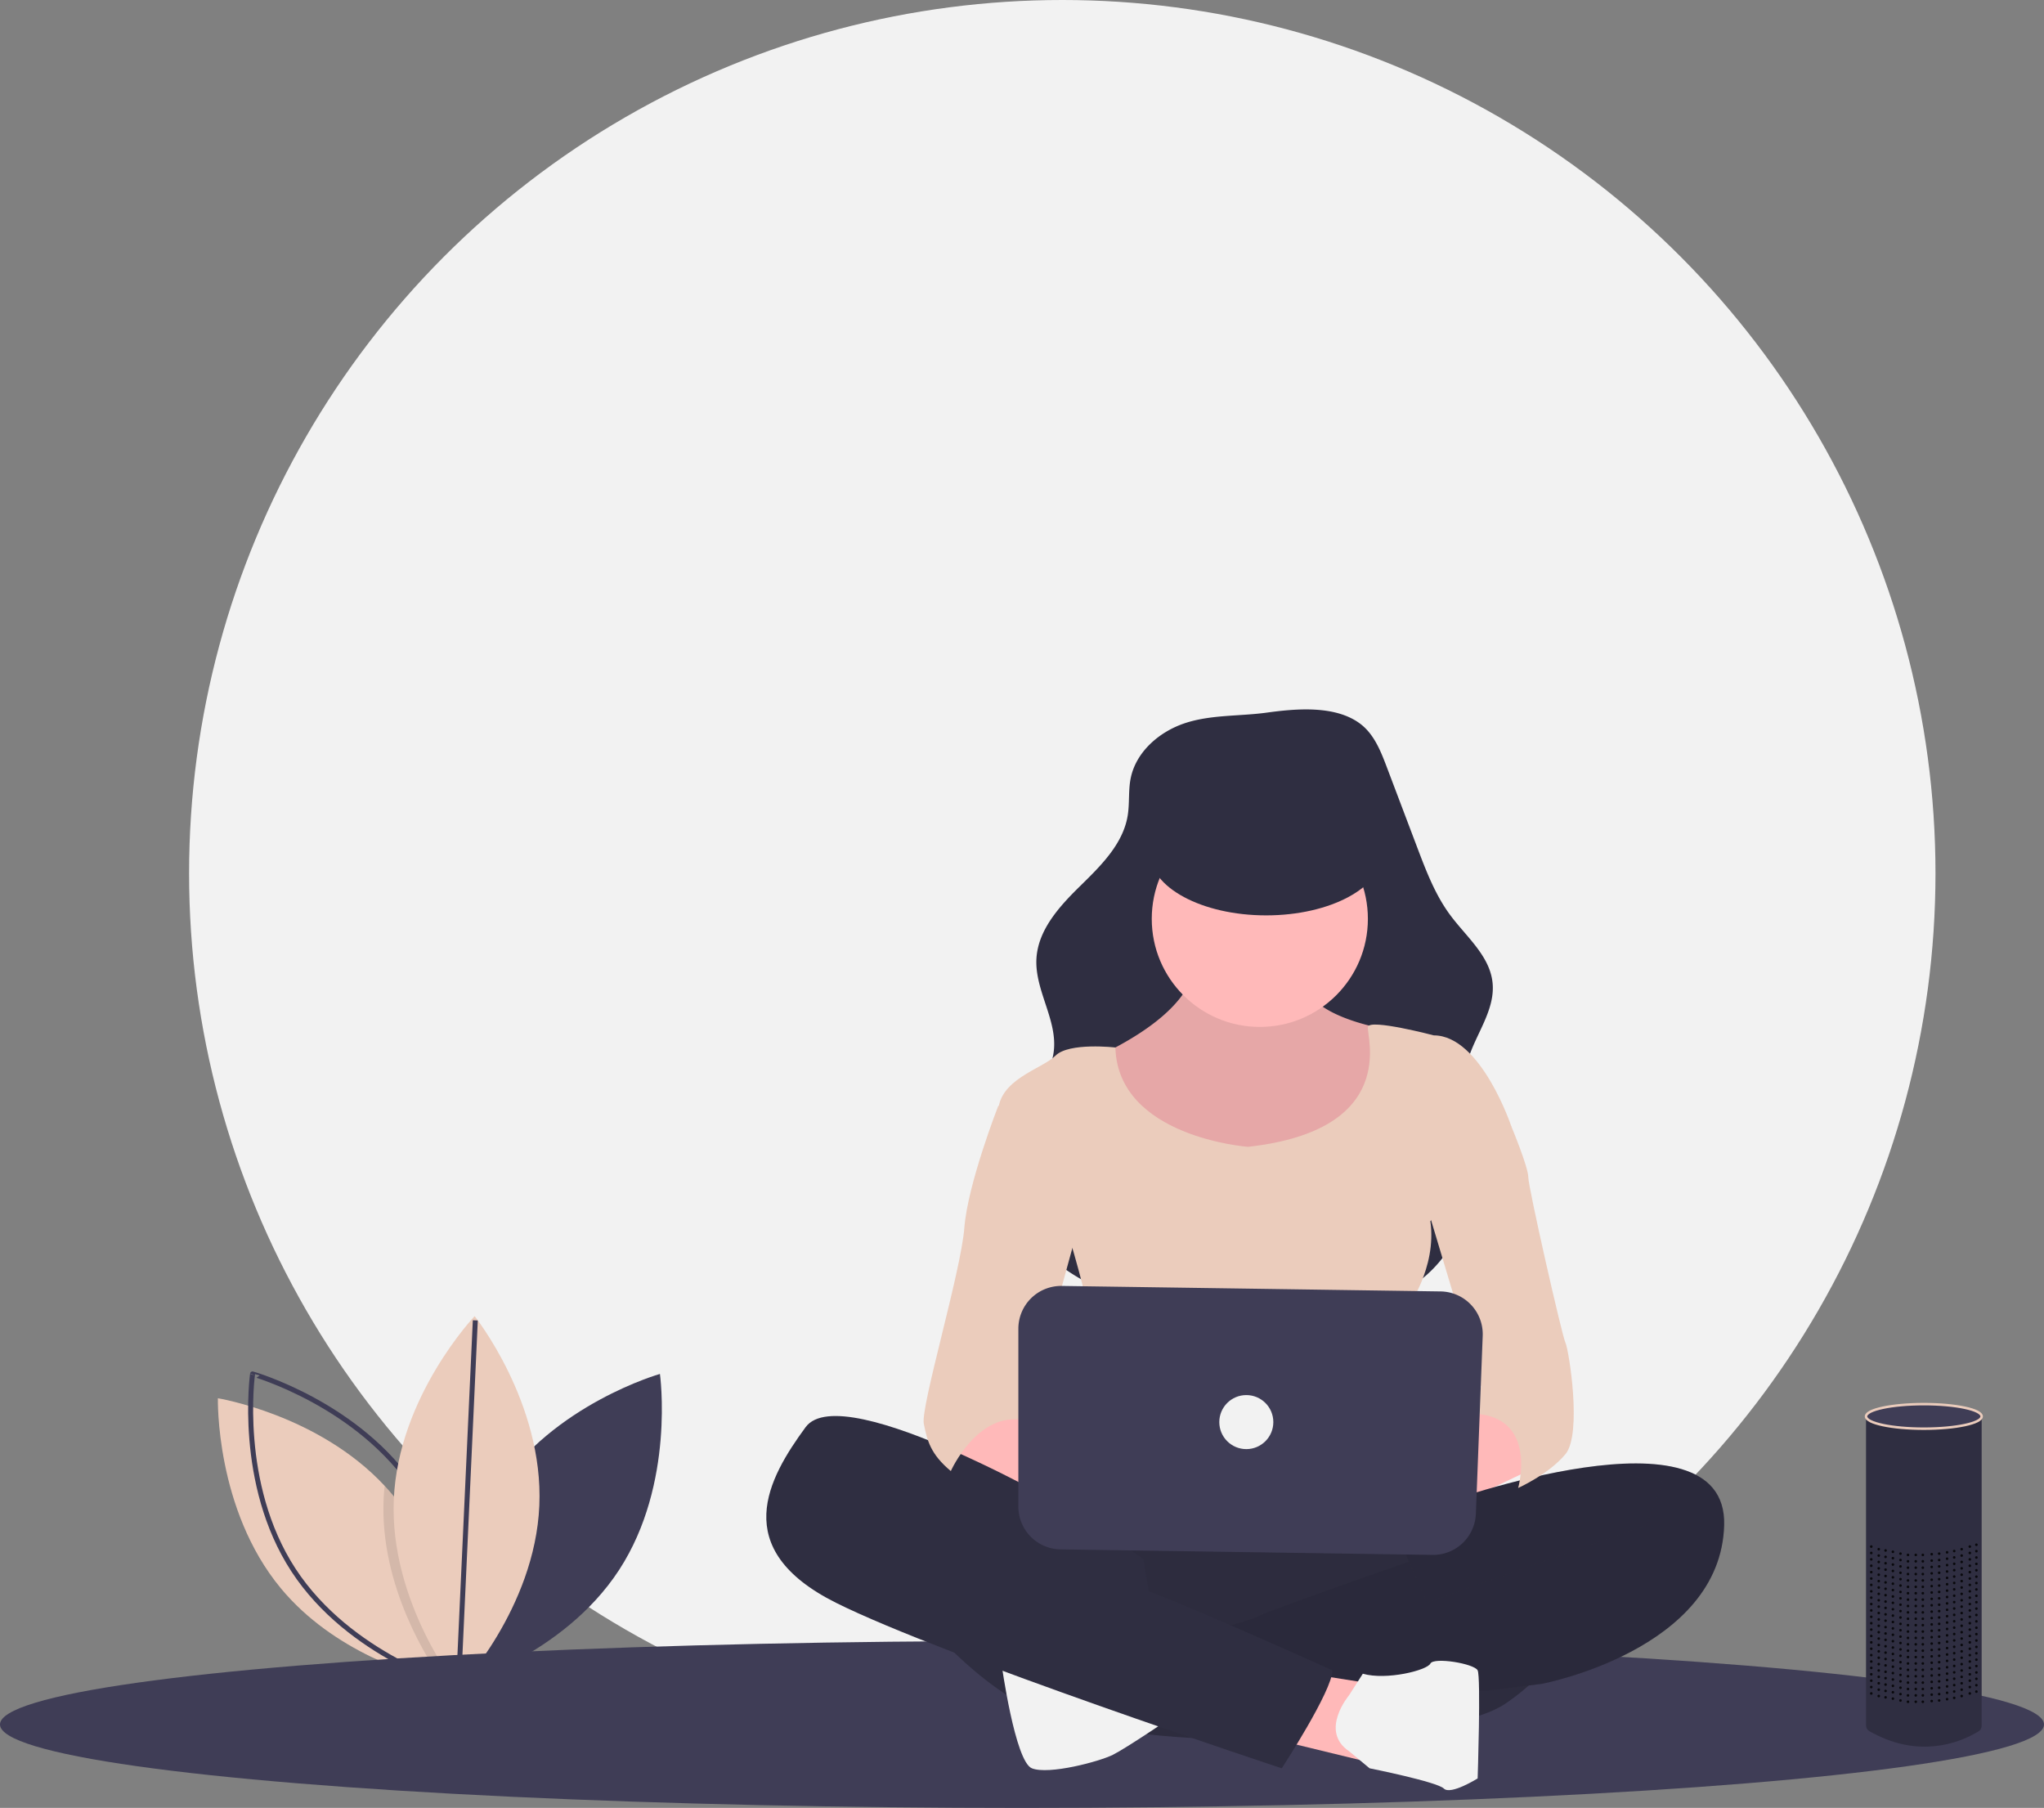 <svg id="e4ebe004-ac85-4249-bdf7-a9685d9ba22f" data-name="Layer 1" xmlns="http://www.w3.org/2000/svg" width="820" height="725.174" viewBox="0 0 820 725.174"><rect x="0" y="0" width="820" height="725.174" fill="#808080" stroke="none"/><title>voice interface</title><circle cx="426.16" cy="350.304" r="350.304" fill="#f2f2f2"/><path d="M389.416,685.212c-22.565,34.604-16.382,78.617-16.382,78.617s42.768-12.092,65.333-46.697S454.749,638.515,454.749,638.515,411.981,650.608,389.416,685.212Z" transform="translate(-190 -87.413)" fill="#3f3d56"/><path d="M372.914,763.426s-.549-.088-1.56-.292c-.806-.164-1.917-.397-3.273-.719-12.12-2.858-44.343-12.517-65.41-37.915-26.367-31.802-25.257-76.233-25.257-76.233s40.317,6.551,66.883,35.11q1.727,1.841,3.36,3.816c22.943,27.671,25.082,64.902,25.251,74.106C372.932,762.678,372.914,763.426,372.914,763.426Z" transform="translate(-190 -87.413)" fill="#ebccbc"/><path d="M356.652,685.212c22.565,34.604,16.382,78.617,16.382,78.617s-42.768-12.092-65.333-46.697-16.382-78.617-16.382-78.617S334.087,650.608,356.652,685.212Z" transform="translate(-190 -87.413)" fill="none" stroke="#3f3d56" stroke-miterlimit="10" stroke-width="2"/><path d="M372.908,761.299c-.596.719-1.122,1.332-1.554,1.835-.958,1.093-1.502,1.666-1.502,1.666s-.66-.83-1.771-2.384c-6.095-8.497-25.701-38.71-24.188-73.609q.123-2.744.403-5.429,1.727,1.841,3.36,3.816C370.6,714.864,372.739,752.095,372.908,761.299Z" transform="translate(-190 -87.413)" opacity="0.1"/><path d="M406.366,691.33C404.583,732.603,373.945,764.8,373.945,764.8s-27.746-34.72-25.962-75.993,32.421-73.47,32.421-73.47S408.15,650.057,406.366,691.33Z" transform="translate(-190 -87.413)" fill="#ebccbc"/><line x1="183.945" y1="676.218" x2="190.681" y2="529.608" fill="none" stroke="#3f3d56" stroke-miterlimit="10" stroke-width="2"/><ellipse cx="410" cy="691.704" rx="410" ry="33.469" fill="#3f3d56"/><path d="M665.161,377.554c-10.222,3.452-19.482,11.526-21.575,22.11-.97,4.906-.375,10.006-1.192,14.94-1.894,11.443-10.876,20.182-19.161,28.3s-16.84,17.55-17.445,29.132c-.662,12.684,8.536,24.566,6.945,37.167-1.849,14.639-17.312,24.126-21.134,38.378-2.552,9.517.575,19.768,5.721,28.171,9.806,16.012,26.566,26.883,44.415,32.711s36.858,7.054,55.633,7.25c22.861.24,47.682-1.723,64.858-16.811a51.959,51.959,0,0,0,17.249-33.826c1.632-17.477-5.663-35.536-.631-52.352,3.167-10.583,11.108-20.249,9.922-31.232-1.159-10.739-10.538-18.351-16.972-27.026-6.008-8.1-9.653-17.666-13.226-27.097L746.345,395.101c-2.403-6.343-5.042-13.015-10.397-17.178-10.026-7.794-26.147-6.263-37.871-4.655C687.201,374.759,675.62,374.022,665.161,377.554Z" transform="translate(-190 -87.413)" fill="#2f2e41"/><path d="M668.99,471.55s5.419,17.612-35.224,37.934,4.064,41.998,4.064,41.998l47.417,10.838s48.772-6.774,54.191-14.902,14.902-35.224,12.193-39.288A63.342,63.342,0,0,0,744.857,500s-32.515-5.419-31.16-20.322S668.99,471.55,668.99,471.55Z" transform="translate(-190 -87.413)" fill="#ffb9b9"/><path d="M668.99,471.55s5.419,17.612-35.224,37.934,4.064,41.998,4.064,41.998l47.417,10.838s48.772-6.774,54.191-14.902,14.902-35.224,12.193-39.288A63.342,63.342,0,0,0,744.857,500s-32.515-5.419-31.16-20.322S668.99,471.55,668.99,471.55Z" transform="translate(-190 -87.413)" opacity="0.1"/><circle cx="505.408" cy="368.557" r="43.353" fill="#ffb9b9"/><path d="M690.666,547.417s-52.211-3.818-53.201-39.843c0,0-18.602-2.155-24.021,3.264s-23.031,9.483-23.031,23.031,29.805,54.191,29.805,54.191,16.257,54.191,9.483,63.674-8.129,33.869-8.129,33.869,67.739-5.419,78.577,0,54.191,5.419,56.9,0S754.34,612.446,754.34,612.446s12.193-16.257,9.483-35.224l32.514-37.934s-12.193-36.579-31.16-36.579c0,0-25.741-6.774-26.418-3.387S751.631,540.643,690.666,547.417Z" transform="translate(-190 -87.413)" fill="#ebccbc"/><path d="M568.737,666.637s12.193,18.967,43.353,23.031,36.579-6.774,33.869-9.483-35.224-14.902-35.224-14.902l-18.967-14.902Z" transform="translate(-190 -87.413)" fill="#ffb9b9"/><path d="M790.919,650.38,755.695,670.701s-46.062-2.71-28.45,10.838,50.127,8.129,50.127,8.129l31.16-14.902Z" transform="translate(-190 -87.413)" fill="#ffb9b9"/><path d="M614.799,685.604s-32.515,79.931,6.774,92.124,147.67,9.483,172.056-6.774,31.16-37.934,27.095-44.707-31.16-25.741-50.127-27.095S614.799,685.604,614.799,685.604Z" transform="translate(-190 -87.413)" fill="#2f2e41"/><path d="M614.799,685.604s-32.515,79.931,6.774,92.124,147.67,9.483,172.056-6.774,31.16-37.934,27.095-44.707-31.16-25.741-50.127-27.095S614.799,685.604,614.799,685.604Z" transform="translate(-190 -87.413)" opacity="0.05"/><path d="M768.277,690.57s114.767-41.545,113.412,8.582-73.158,63.674-73.158,63.674l-21.676,2.71L667.635,769.599s4.064-21.676-5.419-24.386c0,0,31.16-8.129,32.515-9.483s78.577-28.45,83.996-29.805,21.676-12.193,33.869-10.838c0,0,13.548-10.838,28.45-8.129L799.048,689.668Z" transform="translate(-190 -87.413)" fill="#2f2e41"/><path d="M768.277,690.57s114.767-41.545,113.412,8.582-73.158,63.674-73.158,63.674l-21.676,2.71L667.635,769.599s4.064-21.676-5.419-24.386c0,0,31.16-8.129,32.515-9.483s78.577-28.45,83.996-29.805,21.676-12.193,33.869-10.838c0,0,13.548-10.838,28.45-8.129L799.048,689.668Z" transform="translate(-190 -87.413)" opacity="0.1"/><polygon points="558 609.885 572.469 642.898 660.529 611.738 667.303 594.126 644.272 590.062 597.97 598.19 577.888 603.61 558 609.885" fill="#2f2e41"/><polygon points="558 609.885 572.469 642.898 660.529 611.738 667.303 594.126 644.272 590.062 597.97 598.19 577.888 603.61 558 609.885" opacity="0.1"/><path d="M560.608,737.085s25.741,32.515,55.546,40.643,46.062-2.71,46.062-2.71L652.732,737.085l-4.064-24.386-17.612-12.193-35.224-16.257-41.998-13.548s-17.612-2.71-17.612,0,16.257,43.353,16.257,43.353Z" transform="translate(-190 -87.413)" fill="#2f2e41"/><path d="M591.768,754.697s5.419,39.288,12.193,41.998,27.095-2.71,32.514-5.419,23.839-15.211,23.839-15.211S595.832,751.987,591.768,754.697Z" transform="translate(-190 -87.413)" fill="#f2f2f2"/><polygon points="525.052 671.348 550.793 675.412 548.083 706.572 512.18 697.851 525.052 671.348" fill="#ffb9b9"/><path d="M731.18,767.433s-12.064,14.359.129,22.488l8.129,6.774s27.095,5.419,29.805,8.129,13.548-4.064,13.548-4.064,1.355-40.643,0-43.353-17.612-5.419-18.967-2.71-17.612,6.774-27.095,4.064Z" transform="translate(-190 -87.413)" fill="#f2f2f2"/><path d="M622.928,695.087S528.094,639.541,513.191,659.863s-31.16,48.772,12.193,70.448,178.83,66.384,178.83,66.384,20.322-31.16,20.322-39.288c0,0-71.803-32.515-83.996-35.224s-60.965-33.869-67.739-36.579-16.257-10.838-16.257-10.838Z" transform="translate(-190 -87.413)" fill="#2f2e41"/><path d="M595.832,527.095l-5.419,4.064s-12.193,31.16-13.548,48.772-17.612,71.803-16.257,78.577,2.71,12.193,10.838,18.967c0,0,10.838-24.386,29.805-20.322l23.031-83.996Z" transform="translate(-190 -87.413)" fill="#ebccbc"/><path d="M785.5,527.095,796.338,539.288s6.774,16.257,6.774,20.322,13.548,63.674,14.902,66.384,6.774,36.579,0,44.707-18.967,13.548-18.967,13.548,8.129-28.45-17.612-29.805l2.71-10.838-24.386-81.286Z" transform="translate(-190 -87.413)" fill="#ebccbc"/><path d="M598.542,620.37v71.361A17.157,17.157,0,0,0,615.444,708.885l149.238,2.211a17.157,17.157,0,0,0,17.398-16.495l2.745-71.369a17.157,17.157,0,0,0-16.895-17.814l-151.983-2.203A17.157,17.157,0,0,0,598.542,620.37Z" transform="translate(-190 -87.413)" fill="#3f3d56"/><ellipse cx="507.95" cy="342.039" rx="46.665" ry="25.127" fill="#2f2e41"/><circle cx="499.989" cy="570.418" r="10.838" fill="#f2f2f2"/><path d="M984.99,655.635V779.402c0,2.126-1.144,2.43-3.004,3.461-6.274,3.48-21.74,9.68-40.308-.133-1.906-1.007-3.08-1.348-3.08-3.504V656.428S962.19,665.944,984.99,655.635Z" transform="translate(-190 -87.413)" fill="#2f2e41"/><ellipse cx="771.794" cy="568.138" rx="23.196" ry="4.926" fill="#3f3d56" stroke="#ebccbc" stroke-miterlimit="10"/><g opacity="0.8"><circle cx="792.877" cy="619.616" r="0.52"/><circle cx="790.235" cy="620.355" r="0.52"/><circle cx="786.971" cy="621.395" r="0.52"/><circle cx="781.118" cy="622.656" r="0.52"/><circle cx="774.948" cy="623.403" r="0.52"/><circle cx="768.557" cy="623.697" r="0.52"/><circle cx="759.384" cy="622.436" r="0.52"/><circle cx="762.423" cy="623.177" r="0.52"/><circle cx="753.707" cy="621.395" r="0.52"/><circle cx="756.441" cy="621.916" r="0.52"/><circle cx="750.71" cy="620.355" r="0.52"/><circle cx="783.982" cy="622.136" r="0.52"/><circle cx="777.944" cy="623.177" r="0.52"/><circle cx="771.391" cy="623.697" r="0.52"/><circle cx="765.43" cy="623.697" r="0.52"/></g><g opacity="0.8"><circle cx="792.877" cy="622.177" r="0.52"/><circle cx="790.235" cy="622.916" r="0.52"/><circle cx="786.971" cy="623.956" r="0.52"/><circle cx="781.118" cy="625.217" r="0.52"/><circle cx="774.948" cy="625.964" r="0.52"/><circle cx="768.557" cy="626.258" r="0.52"/><circle cx="759.384" cy="624.997" r="0.52"/><circle cx="762.423" cy="625.738" r="0.52"/><circle cx="753.707" cy="623.956" r="0.52"/><circle cx="756.441" cy="624.477" r="0.52"/><circle cx="750.71" cy="622.916" r="0.52"/><circle cx="783.982" cy="624.697" r="0.52"/><circle cx="777.944" cy="625.738" r="0.52"/><circle cx="771.391" cy="626.258" r="0.52"/><circle cx="765.43" cy="626.258" r="0.52"/></g><g opacity="0.8"><circle cx="792.877" cy="624.738" r="0.52"/><circle cx="790.235" cy="625.477" r="0.52"/><circle cx="786.971" cy="626.517" r="0.52"/><circle cx="781.118" cy="627.778" r="0.52"/><circle cx="774.948" cy="628.525" r="0.52"/><circle cx="768.557" cy="628.819" r="0.52"/><circle cx="759.384" cy="627.558" r="0.52"/><circle cx="762.423" cy="628.299" r="0.52"/><circle cx="753.707" cy="626.517" r="0.52"/><circle cx="756.441" cy="627.038" r="0.52"/><circle cx="750.71" cy="625.477" r="0.52"/><circle cx="783.982" cy="627.258" r="0.52"/><circle cx="777.944" cy="628.299" r="0.52"/><circle cx="771.391" cy="628.819" r="0.52"/><circle cx="765.43" cy="628.819" r="0.52"/></g><g opacity="0.8"><circle cx="792.877" cy="627.299" r="0.52"/><circle cx="790.235" cy="628.038" r="0.52"/><circle cx="786.971" cy="629.079" r="0.52"/><circle cx="781.118" cy="630.339" r="0.52"/><circle cx="774.948" cy="631.087" r="0.52"/><circle cx="768.557" cy="631.38" r="0.52"/><circle cx="759.384" cy="630.119" r="0.52"/><circle cx="762.423" cy="630.86" r="0.52"/><circle cx="753.707" cy="629.079" r="0.52"/><circle cx="756.441" cy="629.599" r="0.52"/><circle cx="750.71" cy="628.038" r="0.52"/><circle cx="783.982" cy="629.819" r="0.52"/><circle cx="777.944" cy="630.86" r="0.52"/><circle cx="771.391" cy="631.38" r="0.52"/><circle cx="765.43" cy="631.38" r="0.52"/></g><g opacity="0.8"><circle cx="792.877" cy="629.86" r="0.52"/><circle cx="790.235" cy="630.599" r="0.52"/><circle cx="786.971" cy="631.64" r="0.52"/><circle cx="781.118" cy="632.9" r="0.52"/><circle cx="774.948" cy="633.648" r="0.52"/><circle cx="768.557" cy="633.941" r="0.52"/><circle cx="759.384" cy="632.68" r="0.52"/><circle cx="762.423" cy="633.421" r="0.52"/><circle cx="753.707" cy="631.64" r="0.52"/><circle cx="756.441" cy="632.16" r="0.52"/><circle cx="750.71" cy="630.599" r="0.52"/><circle cx="783.982" cy="632.38" r="0.52"/><circle cx="777.944" cy="633.421" r="0.52"/><circle cx="771.391" cy="633.941" r="0.52"/><circle cx="765.43" cy="633.941" r="0.52"/></g><g opacity="0.8"><circle cx="792.877" cy="632.421" r="0.52"/><circle cx="790.235" cy="633.16" r="0.52"/><circle cx="786.971" cy="634.201" r="0.52"/><circle cx="781.118" cy="635.461" r="0.52"/><circle cx="774.948" cy="636.209" r="0.52"/><circle cx="768.557" cy="636.502" r="0.52"/><circle cx="759.384" cy="635.241" r="0.52"/><circle cx="762.423" cy="635.982" r="0.52"/><circle cx="753.707" cy="634.201" r="0.52"/><circle cx="756.441" cy="634.721" r="0.52"/><circle cx="750.71" cy="633.16" r="0.52"/><circle cx="783.982" cy="634.941" r="0.52"/><circle cx="777.944" cy="635.982" r="0.52"/><circle cx="771.391" cy="636.502" r="0.52"/><circle cx="765.43" cy="636.502" r="0.52"/></g><g opacity="0.8"><circle cx="792.877" cy="634.982" r="0.52"/><circle cx="790.235" cy="635.721" r="0.52"/><circle cx="786.971" cy="636.762" r="0.52"/><circle cx="781.118" cy="638.022" r="0.52"/><circle cx="774.948" cy="638.77" r="0.52"/><circle cx="768.557" cy="639.063" r="0.52"/><circle cx="759.384" cy="637.802" r="0.52"/><circle cx="762.423" cy="638.543" r="0.52"/><circle cx="753.707" cy="636.762" r="0.52"/><circle cx="756.441" cy="637.282" r="0.52"/><circle cx="750.71" cy="635.721" r="0.52"/><circle cx="783.982" cy="637.502" r="0.52"/><circle cx="777.944" cy="638.543" r="0.52"/><circle cx="771.391" cy="639.063" r="0.52"/><circle cx="765.43" cy="639.063" r="0.52"/></g><g opacity="0.8"><circle cx="792.877" cy="637.543" r="0.52"/><circle cx="790.235" cy="638.282" r="0.52"/><circle cx="786.971" cy="639.323" r="0.52"/><circle cx="781.118" cy="640.583" r="0.52"/><circle cx="774.948" cy="641.331" r="0.52"/><circle cx="768.557" cy="641.624" r="0.52"/><circle cx="759.384" cy="640.363" r="0.52"/><circle cx="762.423" cy="641.104" r="0.52"/><circle cx="753.707" cy="639.323" r="0.52"/><circle cx="756.441" cy="639.843" r="0.52"/><circle cx="750.71" cy="638.282" r="0.52"/><circle cx="783.982" cy="640.063" r="0.52"/><circle cx="777.944" cy="641.104" r="0.52"/><circle cx="771.391" cy="641.624" r="0.52"/><circle cx="765.43" cy="641.624" r="0.52"/></g><g opacity="0.8"><circle cx="792.877" cy="640.104" r="0.52"/><circle cx="790.235" cy="640.843" r="0.52"/><circle cx="786.971" cy="641.884" r="0.52"/><circle cx="781.118" cy="643.144" r="0.52"/><circle cx="774.948" cy="643.892" r="0.52"/><circle cx="768.557" cy="644.185" r="0.52"/><circle cx="759.384" cy="642.924" r="0.52"/><circle cx="762.423" cy="643.665" r="0.52"/><circle cx="753.707" cy="641.884" r="0.52"/><circle cx="756.441" cy="642.404" r="0.52"/><circle cx="750.71" cy="640.843" r="0.52"/><circle cx="783.982" cy="642.624" r="0.52"/><circle cx="777.944" cy="643.665" r="0.52"/><circle cx="771.391" cy="644.185" r="0.52"/><circle cx="765.43" cy="644.185" r="0.52"/></g><g opacity="0.8"><circle cx="792.877" cy="642.665" r="0.52"/><circle cx="790.235" cy="643.404" r="0.52"/><circle cx="786.971" cy="644.445" r="0.52"/><circle cx="781.118" cy="645.706" r="0.52"/><circle cx="774.948" cy="646.453" r="0.52"/><circle cx="768.557" cy="646.746" r="0.52"/><circle cx="759.384" cy="645.485" r="0.52"/><circle cx="762.423" cy="646.226" r="0.52"/><circle cx="753.707" cy="644.445" r="0.52"/><circle cx="756.441" cy="644.965" r="0.52"/><circle cx="750.71" cy="643.404" r="0.52"/><circle cx="783.982" cy="645.185" r="0.52"/><circle cx="777.944" cy="646.226" r="0.52"/><circle cx="771.391" cy="646.746" r="0.52"/><circle cx="765.43" cy="646.746" r="0.52"/></g><g opacity="0.8"><circle cx="792.877" cy="645.226" r="0.52"/><circle cx="790.235" cy="645.965" r="0.52"/><circle cx="786.971" cy="647.006" r="0.52"/><circle cx="781.118" cy="648.267" r="0.52"/><circle cx="774.948" cy="649.014" r="0.52"/><circle cx="768.557" cy="649.307" r="0.52"/><circle cx="759.384" cy="648.046" r="0.52"/><circle cx="762.423" cy="648.787" r="0.52"/><circle cx="753.707" cy="647.006" r="0.52"/><circle cx="756.441" cy="647.526" r="0.52"/><circle cx="750.71" cy="645.965" r="0.52"/><circle cx="783.982" cy="647.746" r="0.52"/><circle cx="777.944" cy="648.787" r="0.52"/><circle cx="771.391" cy="649.307" r="0.52"/><circle cx="765.43" cy="649.307" r="0.52"/></g><g opacity="0.8"><circle cx="792.877" cy="647.787" r="0.52"/><circle cx="790.235" cy="648.526" r="0.52"/><circle cx="786.971" cy="649.567" r="0.52"/><circle cx="781.118" cy="650.828" r="0.52"/><circle cx="774.948" cy="651.575" r="0.52"/><circle cx="768.557" cy="651.868" r="0.52"/><circle cx="759.384" cy="650.607" r="0.52"/><circle cx="762.423" cy="651.348" r="0.52"/><circle cx="753.707" cy="649.567" r="0.52"/><circle cx="756.441" cy="650.087" r="0.52"/><circle cx="750.71" cy="648.526" r="0.52"/><circle cx="783.982" cy="650.307" r="0.52"/><circle cx="777.944" cy="651.348" r="0.52"/><circle cx="771.391" cy="651.868" r="0.52"/><circle cx="765.43" cy="651.868" r="0.52"/></g><g opacity="0.8"><circle cx="792.877" cy="650.348" r="0.52"/><circle cx="790.235" cy="651.087" r="0.52"/><circle cx="786.971" cy="652.128" r="0.52"/><circle cx="781.118" cy="653.389" r="0.52"/><circle cx="774.948" cy="654.136" r="0.52"/><circle cx="768.557" cy="654.429" r="0.52"/><circle cx="759.384" cy="653.168" r="0.52"/><circle cx="762.423" cy="653.909" r="0.52"/><circle cx="753.707" cy="652.128" r="0.52"/><circle cx="756.441" cy="652.648" r="0.52"/><circle cx="750.71" cy="651.087" r="0.52"/><circle cx="783.982" cy="652.868" r="0.52"/><circle cx="777.944" cy="653.909" r="0.52"/><circle cx="771.391" cy="654.429" r="0.52"/><circle cx="765.43" cy="654.429" r="0.52"/></g><g opacity="0.8"><circle cx="792.877" cy="652.909" r="0.52"/><circle cx="790.235" cy="653.648" r="0.52"/><circle cx="786.971" cy="654.689" r="0.52"/><circle cx="781.118" cy="655.95" r="0.52"/><circle cx="774.948" cy="656.697" r="0.52"/><circle cx="768.557" cy="656.99" r="0.52"/><circle cx="759.384" cy="655.73" r="0.52"/><circle cx="762.423" cy="656.47" r="0.52"/><circle cx="753.707" cy="654.689" r="0.52"/><circle cx="756.441" cy="655.209" r="0.52"/><circle cx="750.71" cy="653.648" r="0.52"/><circle cx="783.982" cy="655.429" r="0.52"/><circle cx="777.944" cy="656.47" r="0.52"/><circle cx="771.391" cy="656.99" r="0.52"/><circle cx="765.43" cy="656.99" r="0.52"/></g><g opacity="0.8"><circle cx="792.877" cy="655.47" r="0.52"/><circle cx="790.235" cy="656.209" r="0.52"/><circle cx="786.971" cy="657.25" r="0.52"/><circle cx="781.118" cy="658.511" r="0.52"/><circle cx="774.948" cy="659.258" r="0.52"/><circle cx="768.557" cy="659.551" r="0.52"/><circle cx="759.384" cy="658.291" r="0.52"/><circle cx="762.423" cy="659.031" r="0.52"/><circle cx="753.707" cy="657.25" r="0.52"/><circle cx="756.441" cy="657.77" r="0.52"/><circle cx="750.71" cy="656.209" r="0.52"/><circle cx="783.982" cy="657.99" r="0.52"/><circle cx="777.944" cy="659.031" r="0.52"/><circle cx="771.391" cy="659.551" r="0.52"/><circle cx="765.43" cy="659.551" r="0.52"/></g><g opacity="0.8"><circle cx="792.877" cy="658.031" r="0.52"/><circle cx="790.235" cy="658.77" r="0.52"/><circle cx="786.971" cy="659.811" r="0.52"/><circle cx="781.118" cy="661.072" r="0.52"/><circle cx="774.948" cy="661.819" r="0.52"/><circle cx="768.557" cy="662.112" r="0.52"/><circle cx="759.384" cy="660.852" r="0.52"/><circle cx="762.423" cy="661.592" r="0.52"/><circle cx="753.707" cy="659.811" r="0.52"/><circle cx="756.441" cy="660.331" r="0.52"/><circle cx="750.71" cy="658.77" r="0.52"/><circle cx="783.982" cy="660.551" r="0.52"/><circle cx="777.944" cy="661.592" r="0.52"/><circle cx="771.391" cy="662.112" r="0.52"/><circle cx="765.43" cy="662.112" r="0.52"/></g><g opacity="0.8"><circle cx="792.877" cy="660.592" r="0.52"/><circle cx="790.235" cy="661.331" r="0.52"/><circle cx="786.971" cy="662.372" r="0.52"/><circle cx="781.118" cy="663.633" r="0.52"/><circle cx="774.948" cy="664.38" r="0.52"/><circle cx="768.557" cy="664.673" r="0.52"/><circle cx="759.384" cy="663.413" r="0.52"/><circle cx="762.423" cy="664.153" r="0.52"/><circle cx="753.707" cy="662.372" r="0.52"/><circle cx="756.441" cy="662.892" r="0.52"/><circle cx="750.71" cy="661.331" r="0.52"/><circle cx="783.982" cy="663.112" r="0.52"/><circle cx="777.944" cy="664.153" r="0.52"/><circle cx="771.391" cy="664.673" r="0.52"/><circle cx="765.43" cy="664.673" r="0.52"/></g><g opacity="0.8"><circle cx="792.877" cy="663.153" r="0.52"/><circle cx="790.235" cy="663.892" r="0.52"/><circle cx="786.971" cy="664.933" r="0.52"/><circle cx="781.118" cy="666.194" r="0.52"/><circle cx="774.948" cy="666.941" r="0.52"/><circle cx="768.557" cy="667.234" r="0.52"/><circle cx="759.384" cy="665.974" r="0.52"/><circle cx="762.423" cy="666.714" r="0.52"/><circle cx="753.707" cy="664.933" r="0.52"/><circle cx="756.441" cy="665.453" r="0.52"/><circle cx="750.71" cy="663.892" r="0.52"/><circle cx="783.982" cy="665.673" r="0.52"/><circle cx="777.944" cy="666.714" r="0.52"/><circle cx="771.391" cy="667.234" r="0.52"/><circle cx="765.43" cy="667.234" r="0.52"/></g><g opacity="0.8"><circle cx="792.877" cy="665.714" r="0.52"/><circle cx="790.235" cy="666.453" r="0.52"/><circle cx="786.971" cy="667.494" r="0.52"/><circle cx="781.118" cy="668.755" r="0.52"/><circle cx="774.948" cy="669.502" r="0.52"/><circle cx="768.557" cy="669.796" r="0.52"/><circle cx="759.384" cy="668.535" r="0.52"/><circle cx="762.423" cy="669.275" r="0.52"/><circle cx="753.707" cy="667.494" r="0.52"/><circle cx="756.441" cy="668.014" r="0.52"/><circle cx="750.71" cy="666.453" r="0.52"/><circle cx="783.982" cy="668.234" r="0.52"/><circle cx="777.944" cy="669.275" r="0.52"/><circle cx="771.391" cy="669.796" r="0.52"/><circle cx="765.43" cy="669.796" r="0.52"/></g><g opacity="0.8"><circle cx="792.877" cy="668.275" r="0.52"/><circle cx="790.235" cy="669.014" r="0.52"/><circle cx="786.971" cy="670.055" r="0.52"/><circle cx="781.118" cy="671.316" r="0.52"/><circle cx="774.948" cy="672.063" r="0.52"/><circle cx="768.557" cy="672.357" r="0.52"/><circle cx="759.384" cy="671.096" r="0.52"/><circle cx="762.423" cy="671.836" r="0.52"/><circle cx="753.707" cy="670.055" r="0.52"/><circle cx="756.441" cy="670.575" r="0.52"/><circle cx="750.71" cy="669.014" r="0.52"/><circle cx="783.982" cy="670.795" r="0.52"/><circle cx="777.944" cy="671.836" r="0.52"/><circle cx="771.391" cy="672.357" r="0.52"/><circle cx="765.43" cy="672.357" r="0.52"/></g><g opacity="0.8"><circle cx="792.877" cy="670.836" r="0.52"/><circle cx="790.235" cy="671.575" r="0.52"/><circle cx="786.971" cy="672.616" r="0.52"/><circle cx="781.118" cy="673.877" r="0.52"/><circle cx="774.948" cy="674.624" r="0.52"/><circle cx="768.557" cy="674.918" r="0.52"/><circle cx="759.384" cy="673.657" r="0.52"/><circle cx="762.423" cy="674.397" r="0.52"/><circle cx="753.707" cy="672.616" r="0.52"/><circle cx="756.441" cy="673.136" r="0.52"/><circle cx="750.71" cy="671.575" r="0.52"/><circle cx="783.982" cy="673.356" r="0.52"/><circle cx="777.944" cy="674.397" r="0.52"/><circle cx="771.391" cy="674.918" r="0.52"/><circle cx="765.43" cy="674.918" r="0.52"/></g><g opacity="0.8"><circle cx="792.877" cy="673.397" r="0.52"/><circle cx="790.235" cy="674.136" r="0.52"/><circle cx="786.971" cy="675.177" r="0.52"/><circle cx="781.118" cy="676.438" r="0.52"/><circle cx="774.948" cy="677.185" r="0.52"/><circle cx="768.557" cy="677.479" r="0.52"/><circle cx="759.384" cy="676.218" r="0.52"/><circle cx="762.423" cy="676.958" r="0.52"/><circle cx="753.707" cy="675.177" r="0.52"/><circle cx="756.441" cy="675.697" r="0.52"/><circle cx="750.71" cy="674.136" r="0.52"/><circle cx="783.982" cy="675.917" r="0.52"/><circle cx="777.944" cy="676.958" r="0.52"/><circle cx="771.391" cy="677.479" r="0.52"/><circle cx="765.43" cy="677.479" r="0.52"/></g><g opacity="0.8"><circle cx="792.877" cy="675.958" r="0.52"/><circle cx="790.235" cy="676.697" r="0.52"/><circle cx="786.971" cy="677.738" r="0.52"/><circle cx="781.118" cy="678.999" r="0.52"/><circle cx="774.948" cy="679.746" r="0.52"/><circle cx="768.557" cy="680.04" r="0.52"/><circle cx="759.384" cy="678.779" r="0.52"/><circle cx="762.423" cy="679.519" r="0.52"/><circle cx="753.707" cy="677.738" r="0.52"/><circle cx="756.441" cy="678.258" r="0.52"/><circle cx="750.71" cy="676.697" r="0.52"/><circle cx="783.982" cy="678.478" r="0.52"/><circle cx="777.944" cy="679.519" r="0.52"/><circle cx="771.391" cy="680.04" r="0.52"/><circle cx="765.43" cy="680.04" r="0.52"/></g><g opacity="0.8"><circle cx="792.877" cy="678.519" r="0.52"/><circle cx="790.235" cy="679.258" r="0.52"/><circle cx="786.971" cy="680.299" r="0.52"/><circle cx="781.118" cy="681.56" r="0.52"/><circle cx="774.948" cy="682.307" r="0.52"/><circle cx="768.557" cy="682.601" r="0.52"/><circle cx="759.384" cy="681.34" r="0.52"/><circle cx="762.423" cy="682.08" r="0.52"/><circle cx="753.707" cy="680.299" r="0.52"/><circle cx="756.441" cy="680.819" r="0.52"/><circle cx="750.71" cy="679.258" r="0.52"/><circle cx="783.982" cy="681.039" r="0.52"/><circle cx="777.944" cy="682.08" r="0.52"/><circle cx="771.391" cy="682.601" r="0.52"/><circle cx="765.43" cy="682.601" r="0.52"/></g></svg>